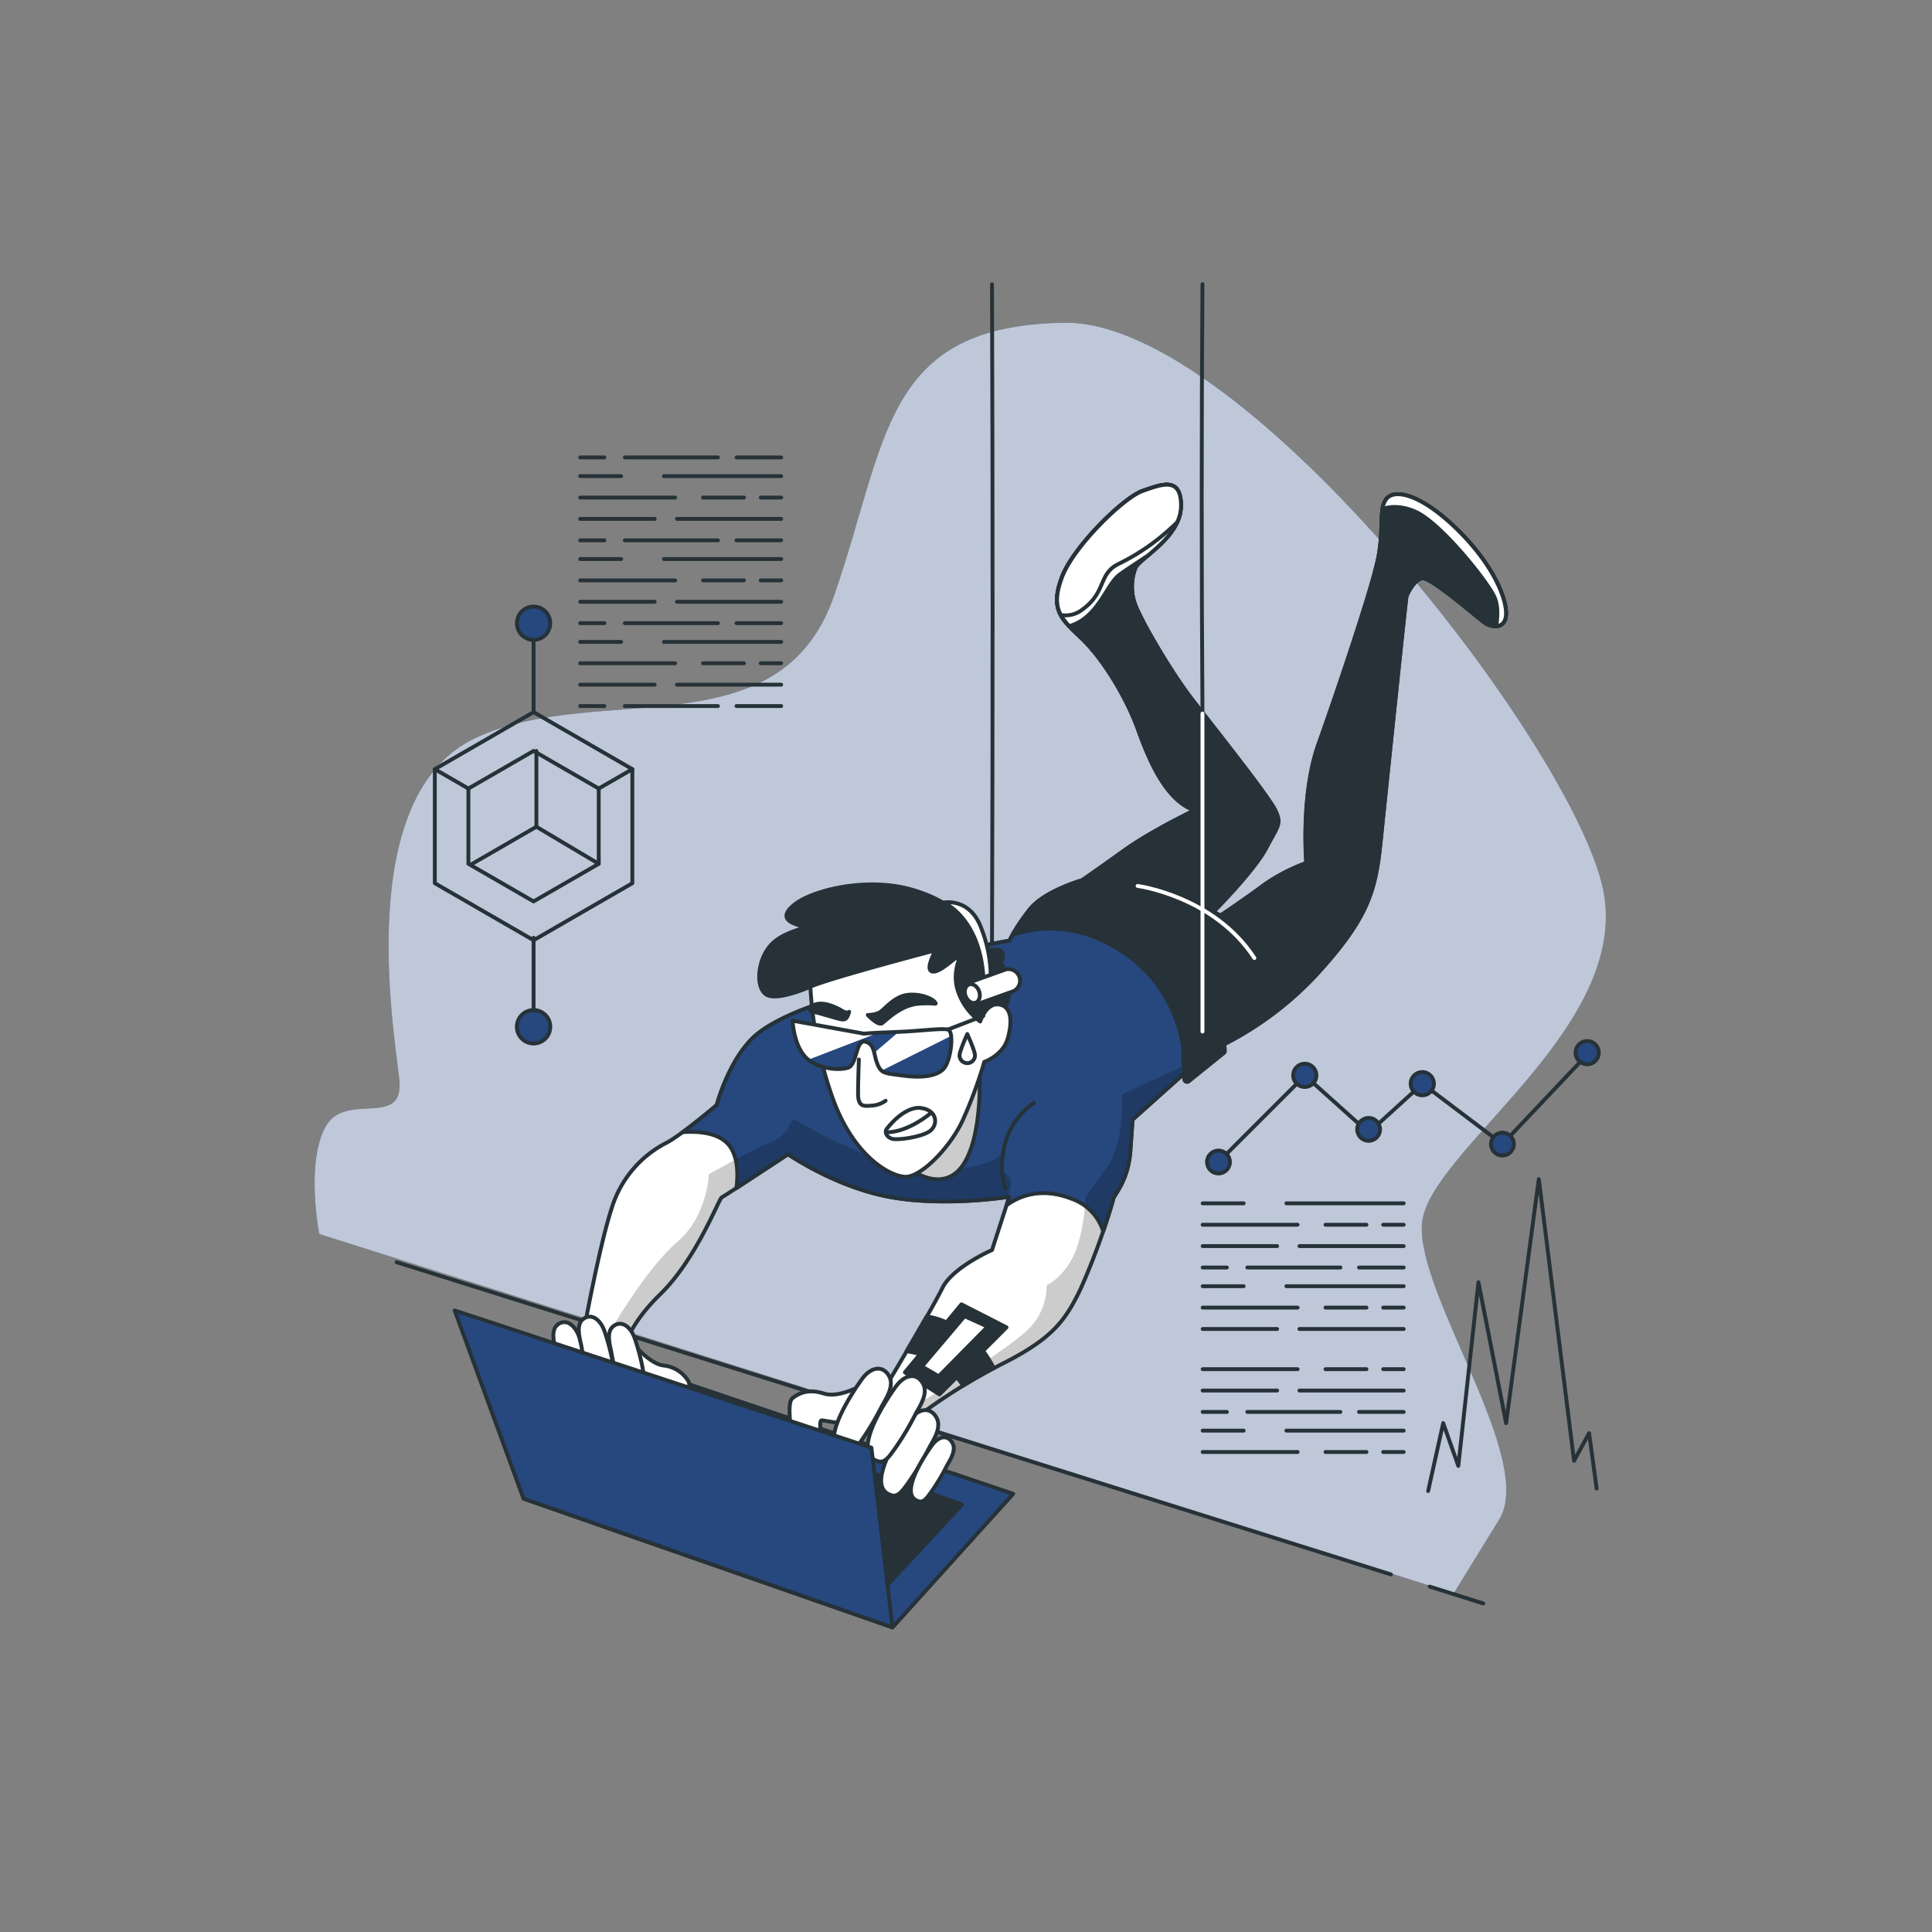 <svg xmlns="http://www.w3.org/2000/svg" xmlns:xlink="http://www.w3.org/1999/xlink" viewBox="0 0 500 500"><rect x="0" y="0" width="500" height="500" fill="#808080" stroke="none"/><defs><clipPath id="freepik--clip-path--inject-19"><path d="M217,258.2s-15.48,4.1-22,10.26S185.48,286,185.48,286s-8.77,7.46-12.88,9.7a28.23,28.23,0,0,0-14.17,16.6c-3.36,10.08-7.46,32.84-7.46,32.84L161.41,350s.19-6,9.52-15.11,15.1-24.63,15.85-25,17.16-11.19,17.16-11.19,12.69,8.76,27.05,11.19,30.22-.19,30.22-.19l-4.48,13.81s-10.26,4.47-12.87,9.88-14.92,25.93-14.92,25.93l8.77,7.09a151.65,151.65,0,0,1,22-13.62c12.87-6.53,16-11.19,19.77-18.84a173.62,173.62,0,0,0,8.58-23.5c.19-1.31,3.92-4.66,4.48-12.69l.56-8,19.58-17.53a85.7,85.7,0,0,0,28.36-20.33c12.87-14.18,14.92-21.08,16.23-33.77s6.53-62.86,6.71-63.61,1.87-4.47,4.11-4.85,14.55,10.45,16.23,11.57,5,1.68,5.4-1.87-2.61-12.31-12.12-21.82-16.42-11-18.65-8.58-.75,7.64-2.24,15.29-10.82,35.26-15.49,48.32-3.17,30.78-3.17,30.78a47.29,47.29,0,0,0-10.82,5.59c-4.47,3.36-11.37,8-11.37,8L314,236s10.45-10.45,13.62-16.42,4.1-6.34,2.42-9.88S314.75,189,308.78,181.34,295.53,160.82,294,157.09a13.46,13.46,0,0,1-.19-10.07c1.12-2.61,11.57-7.83,11.76-15.85s-5-5.79-9.89-4.11-17.91,14.37-20.89,22.39-.38,10.63,4.85,15.48S291.24,179.67,294.6,189s7.65,18.28,14.55,20.71c0,0-11,5.22-18.28,10.44s-10.82,7.65-10.82,7.65-9.89,2.8-13.62,7.65a49.15,49.15,0,0,0-5.22,8S227.45,249.24,217,258.2Z" style="fill:#fff;stroke:#263238;stroke-linecap:round;stroke-linejoin:round"></path></clipPath><clipPath id="freepik--clip-path-2--inject-19"><path d="M273,236.93c-2.35,0-5.26.22-8,.5a43.75,43.75,0,0,0-3.75,6S227.45,249.24,217,258.2c0,0-15.48,4.1-22,10.26S185.48,286,185.48,286s-4.65,3.95-8.76,7c3.23-.23,8.66-.1,11.55,2.92s2.73,8.44,2.31,11.56c5.06-3.29,13.36-8.76,13.36-8.76s12.69,8.76,27.05,11.19,30.22-.19,30.22-.19l-.72,2.22c2.69-2,8.5-5,16.95-1.66a13,13,0,0,1,8.07,8.41c1.44-4.23,2.48-7.62,2.56-8.22.19-1.31,3.92-4.66,4.48-12.69l.56-8L309.61,275c.35-3.59-.1-9.11-3.44-16.75C299.64,243.27,278.74,236.93,273,236.93Z" style="fill:#26487E;stroke:#263238;stroke-linecap:round;stroke-linejoin:round"></path></clipPath><clipPath id="freepik--clip-path-3--inject-19"><path d="M253.38,273.68s1.49,17.91-3.55,26.86-14.18,2.61-16.23.56,9.52-10.63,12.13-17.35S252.44,270,253.38,273.68Z" style="fill:#fff;stroke:#263238;stroke-linecap:round;stroke-linejoin:round"></path></clipPath><clipPath id="freepik--clip-path-4--inject-19"><path d="M223.54,267.5l-18.42-3.35s.21,5.86,3.14,9.21,9,3.77,11.3,2.93,1.88-7.33,4.4-6.7,2.09,3.35,3.14,5.86,2.09,2.3,6.69,2.93,9,.21,10.68-2.09,2.51-9.42.84-9.84-7.33.42-13.4.63S223.54,267.5,223.54,267.5Z" style="fill:#fff;stroke:#263238;stroke-linecap:round;stroke-linejoin:round"></path></clipPath></defs><g id="freepik--background-simple--inject-19"><path d="M82.64,319.36s-3.59-18.09,1.56-27.66,20.6.74,19.13-12.5-11.77-73.56,19.86-88.27,78.71,3.67,92.69-36.79,12.5-69.88,59.58-70.61S410.08,196.81,415.23,232.12,369.41,298.3,368,316.7s29.53,61.07,20,76.52-11.77,19.12-11.77,19.12Z" style="fill:#26487E"></path><path d="M82.64,319.36s-3.59-18.09,1.56-27.66,20.6.74,19.13-12.5-11.77-73.56,19.86-88.27,78.71,3.67,92.69-36.79,12.5-69.88,59.58-70.61S410.08,196.81,415.23,232.12,369.41,298.3,368,316.7s29.53,61.07,20,76.52-11.77,19.12-11.77,19.12Z" style="fill:#fff;opacity:0.7"></path><line x1="370" y1="410.61" x2="383.87" y2="414.97" style="fill:none;stroke:#263238;stroke-linecap:round;stroke-linejoin:round"></line><line x1="102.65" y1="326.66" x2="359.97" y2="407.46" style="fill:none;stroke:#263238;stroke-linecap:round;stroke-linejoin:round"></line></g><g id="freepik--Character--inject-19"><polygon points="230.99 421.17 262.22 386.6 163.59 353.27 135.48 387.84 230.99 421.17" style="fill:#26487E;stroke:#263238;stroke-linecap:round;stroke-linejoin:round"></polygon><polygon points="228.01 411.98 248.98 389.36 173.95 362.87 152.98 387.15 228.01 411.98" style="fill:#263238;stroke:#263238;stroke-linecap:round;stroke-linejoin:round"></polygon><path d="M217,258.2s-15.48,4.1-22,10.26S185.48,286,185.48,286s-8.77,7.46-12.88,9.7a28.23,28.23,0,0,0-14.17,16.6c-3.36,10.08-7.46,32.84-7.46,32.84L161.41,350s.19-6,9.52-15.11,15.1-24.63,15.85-25,17.16-11.19,17.16-11.19,12.69,8.76,27.05,11.19,30.22-.19,30.22-.19l-4.48,13.81s-10.26,4.47-12.87,9.88-14.92,25.93-14.92,25.93l8.77,7.09a151.65,151.65,0,0,1,22-13.62c12.87-6.53,16-11.19,19.77-18.84a173.62,173.62,0,0,0,8.58-23.5c.19-1.31,3.92-4.66,4.48-12.69l.56-8,19.58-17.53a85.7,85.7,0,0,0,28.36-20.33c12.87-14.18,14.92-21.08,16.23-33.77s6.53-62.86,6.71-63.61,1.87-4.47,4.11-4.85,14.55,10.45,16.23,11.57,5,1.68,5.4-1.87-2.61-12.31-12.12-21.82-16.42-11-18.65-8.58-.75,7.64-2.24,15.29-10.82,35.26-15.49,48.32-3.17,30.78-3.17,30.78a47.29,47.29,0,0,0-10.82,5.59c-4.47,3.36-11.37,8-11.37,8L314,236s10.45-10.45,13.62-16.42,4.1-6.34,2.42-9.88S314.75,189,308.78,181.34,295.53,160.82,294,157.09a13.46,13.46,0,0,1-.19-10.07c1.12-2.61,11.57-7.83,11.76-15.85s-5-5.79-9.89-4.11-17.91,14.37-20.89,22.39-.38,10.63,4.85,15.48S291.24,179.67,294.6,189s7.65,18.28,14.55,20.71c0,0-11,5.22-18.28,10.44s-10.82,7.65-10.82,7.65-9.89,2.8-13.62,7.65a49.15,49.15,0,0,0-5.22,8S227.45,249.24,217,258.2Z" style="fill:#fff"></path><g style="clip-path:url(#freepik--clip-path--inject-19)"><path d="M306.25,275.89l-15.93,7.39s.77,12.05-3.5,18.27-5.83,8.16-5.83,8.16-.39,9.33-3.11,15.16-7,7.77-7,7.77a15.89,15.89,0,0,1-5.05,11.66c-5.44,5.06-19,13.22-27.6,18.66-.89.57-1.74,1.17-2.56,1.79l2,1.64a151.65,151.65,0,0,1,22-13.62c12.87-6.53,16-11.19,19.77-18.84a173.62,173.62,0,0,0,8.58-23.5c.19-1.31,3.92-4.66,4.48-12.69l.56-8,14.32-12.82Z" style="opacity:0.2"></path><path d="M231,309.87c13,2.2,27.26.26,29.82-.12.82-2.15,1.34-4.56,0-5.48-2.33-1.56-1.55-5.83-1.55-5.83s-1.94,4.27-17.49,4.27-36.54-13.21-36.54-13.21-1.55,4.66-5.83,6.22-15.94,8.16-15.94,8.16-.39,10.88-8.16,17.49-16.73,22-16.73,22L157.17,348l4.24,2s.19-6,9.52-15.11,15.1-24.63,15.85-25,17.16-11.19,17.16-11.19S216.63,307.44,231,309.87Z" style="opacity:0.2"></path></g><path d="M217,258.2s-15.48,4.1-22,10.26S185.48,286,185.48,286s-8.77,7.46-12.88,9.7a28.23,28.23,0,0,0-14.17,16.6c-3.36,10.08-7.46,32.84-7.46,32.84L161.41,350s.19-6,9.52-15.11,15.1-24.63,15.85-25,17.16-11.19,17.16-11.19,12.69,8.76,27.05,11.19,30.22-.19,30.22-.19l-4.48,13.81s-10.26,4.47-12.87,9.88-14.92,25.93-14.92,25.93l8.77,7.09a151.65,151.65,0,0,1,22-13.62c12.87-6.53,16-11.19,19.77-18.84a173.62,173.62,0,0,0,8.58-23.5c.19-1.31,3.92-4.66,4.48-12.69l.56-8,19.58-17.53a85.7,85.7,0,0,0,28.36-20.33c12.87-14.18,14.92-21.08,16.23-33.77s6.53-62.86,6.71-63.61,1.87-4.47,4.11-4.85,14.55,10.45,16.23,11.57,5,1.68,5.4-1.87-2.61-12.31-12.12-21.82-16.42-11-18.65-8.58-.75,7.64-2.24,15.29-10.82,35.26-15.49,48.32-3.17,30.78-3.17,30.78a47.29,47.29,0,0,0-10.82,5.59c-4.47,3.36-11.37,8-11.37,8L314,236s10.45-10.45,13.62-16.42,4.1-6.34,2.42-9.88S314.75,189,308.78,181.34,295.53,160.82,294,157.09a13.46,13.46,0,0,1-.19-10.07c1.12-2.61,11.57-7.83,11.76-15.85s-5-5.79-9.89-4.11-17.91,14.37-20.89,22.39-.38,10.63,4.85,15.48S291.24,179.67,294.6,189s7.65,18.28,14.55,20.71c0,0-11,5.22-18.28,10.44s-10.82,7.65-10.82,7.65-9.89,2.8-13.62,7.65a49.15,49.15,0,0,0-5.22,8S227.45,249.24,217,258.2Z" style="fill:none;stroke:#263238;stroke-linecap:round;stroke-linejoin:round"></path><path d="M273,236.93c-2.35,0-5.26.22-8,.5a43.75,43.75,0,0,0-3.75,6S227.45,249.24,217,258.2c0,0-15.48,4.1-22,10.26S185.48,286,185.48,286s-4.65,3.95-8.76,7c3.23-.23,8.66-.1,11.55,2.92s2.73,8.44,2.31,11.56c5.06-3.29,13.36-8.76,13.36-8.76s12.69,8.76,27.05,11.19,30.22-.19,30.22-.19l-.72,2.22c2.69-2,8.5-5,16.95-1.66a13,13,0,0,1,8.07,8.41c1.44-4.23,2.48-7.62,2.56-8.22.19-1.31,3.92-4.66,4.48-12.69l.56-8L309.61,275c.35-3.59-.1-9.11-3.44-16.75C299.64,243.27,278.74,236.93,273,236.93Z" style="fill:#26487E"></path><g style="clip-path:url(#freepik--clip-path-2--inject-19)"><path d="M231,309.87c13,2.2,27.26.26,29.82-.12.82-2.15,1.34-4.56,0-5.48-2.33-1.56-1.55-5.83-1.55-5.83s-1.94,4.27-17.49,4.27-36.54-13.21-36.54-13.21-1.55,4.66-5.83,6.22-15.94,8.16-15.94,8.16-.39,10.88-8.16,17.49-16.73,22-16.73,22L157.17,348l4.24,2s.19-6,9.52-15.11,15.1-24.63,15.85-25,17.16-11.19,17.16-11.19S216.63,307.44,231,309.87Z" style="opacity:0.2"></path><path d="M306.25,275.89l-15.93,7.39s.77,12.05-3.5,18.27-5.83,8.16-5.83,8.16-.39,9.33-3.11,15.16-7,7.77-7,7.77a15.89,15.89,0,0,1-5.05,11.66c-5.44,5.06-19,13.22-27.6,18.66-.89.57-1.74,1.17-2.56,1.79l2,1.64a151.65,151.65,0,0,1,22-13.62c12.87-6.53,16-11.19,19.77-18.84a173.62,173.62,0,0,0,8.58-23.5c.19-1.31,3.92-4.66,4.48-12.69l.56-8,14.32-12.82Z" style="opacity:0.2"></path></g><path d="M273,236.93c-2.35,0-5.26.22-8,.5a43.75,43.75,0,0,0-3.75,6S227.45,249.24,217,258.2c0,0-15.48,4.1-22,10.26S185.48,286,185.48,286s-4.65,3.95-8.76,7c3.23-.23,8.66-.1,11.55,2.92s2.73,8.44,2.31,11.56c5.06-3.29,13.36-8.76,13.36-8.76s12.69,8.76,27.05,11.19,30.22-.19,30.22-.19l-.72,2.22c2.69-2,8.5-5,16.95-1.66a13,13,0,0,1,8.07,8.41c1.44-4.23,2.48-7.62,2.56-8.22.19-1.31,3.92-4.66,4.48-12.69l.56-8L309.61,275c.35-3.59-.1-9.11-3.44-16.75C299.64,243.27,278.74,236.93,273,236.93Z" style="fill:none;stroke:#263238;stroke-linecap:round;stroke-linejoin:round"></path><path d="M267.55,285.43a18.44,18.44,0,0,0-7.46,10.64c-1.86,7.27.19,11.56.19,11.56" style="fill:none;stroke:#263238;stroke-linecap:round;stroke-linejoin:round"></path><path d="M209.72,255.36s-8.37,3.76-11.3,2.09-2.51-8.79,1-12.77,10.47-4.4,8.17-5-6.7-1.89-1.89-5.65,18.84-7.12,30.36-3.77,15.7,9.63,16.53,12.56a17.52,17.52,0,0,1,.84,4s5-2.09,5.86-.41a2.21,2.21,0,0,1-.42,2.72s1.89,1.88,2.3,6.28-2.51,8.37-4.18,10-4.19,2.1-7.12-.41-4.6-11.1-6.49-11.1-9.84.42-10-1l-.2-1.46-21.36,5.44Z" style="fill:#263238;stroke:#263238;stroke-linecap:round;stroke-linejoin:round"></path><path d="M253.38,273.68s1.49,17.91-3.55,26.86-14.18,2.61-16.23.56,9.52-10.63,12.13-17.35S252.44,270,253.38,273.68Z" style="fill:#fff"></path><g style="clip-path:url(#freepik--clip-path-3--inject-19)"><path d="M253.38,273.68s1.49,17.91-3.55,26.86-14.18,2.61-16.23.56,9.52-10.63,12.13-17.35S252.44,270,253.38,273.68Z" style="opacity:0.2"></path></g><path d="M253.38,273.68s1.49,17.91-3.55,26.86-14.18,2.61-16.23.56,9.52-10.63,12.13-17.35S252.44,270,253.38,273.68Z" style="fill:none;stroke:#263238;stroke-linecap:round;stroke-linejoin:round"></path><path d="M209.72,255.36a103.87,103.87,0,0,0,5.86,29.09c5.44,14.86,14.65,19.89,18.63,20.1s11.51-7.33,14.86-14.45a114.8,114.8,0,0,0,5.66-15.28s4.81-1.67,6.07-6.07,1-8.37-2.31-8.79-4.81,4.4-4.81,4.4a16,16,0,0,1-5.86-8.17c-1.68-5.44,1.67-9.63,0-8.58s-5,4.4-6.7,3.77,1-5.44,1-5.44S215,253.05,209.72,255.36Z" style="fill:#fff;stroke:#263238;stroke-linecap:round;stroke-linejoin:round"></path><line x1="245.31" y1="266.45" x2="254.52" y2="262.89" style="fill:none;stroke:#263238;stroke-linecap:round;stroke-linejoin:round"></line><path d="M223.54,267.5l-18.42-3.35s.21,5.86,3.14,9.21,9,3.77,11.3,2.93,1.88-7.33,4.4-6.7,2.09,3.35,3.14,5.86,2.09,2.3,6.69,2.93,9,.21,10.68-2.09,2.51-9.42.84-9.84-7.33.42-13.4.63S223.54,267.5,223.54,267.5Z" style="fill:#fff"></path><g style="clip-path:url(#freepik--clip-path-4--inject-19)"><path d="M233.79,278.38c4.61.63,9,.21,10.68-2.09,1.21-1.67,2-5.85,1.68-8.2l-18,9C229.06,277.91,230.54,277.94,233.79,278.38Z" style="fill:#26487E"></path><path d="M219.56,276.29c2.3-.84,1.88-7.33,4.4-6.7,1.49.38,1.95,1.5,2.3,2.88l6.34-5.42-.69,0c-1.8.06-3.27.12-4.44.18l-18.22,7A12.76,12.76,0,0,0,219.56,276.29Z" style="fill:#26487E"></path></g><path d="M223.54,267.5l-18.42-3.35s.21,5.86,3.14,9.21,9,3.77,11.3,2.93,1.88-7.33,4.4-6.7,2.09,3.35,3.14,5.86,2.09,2.3,6.69,2.93,9,.21,10.68-2.09,2.51-9.42.84-9.84-7.33.42-13.4.63S223.54,267.5,223.54,267.5Z" style="fill:none;stroke:#263238;stroke-linecap:round;stroke-linejoin:round"></path><path d="M222.28,274.2s-.21,5.44-.21,8.79,1.26,3.35,3.56,3.14a6.86,6.86,0,0,0,3.56-1.26" style="fill:none;stroke:#263238;stroke-linecap:round;stroke-linejoin:round"></path><path d="M229.61,292s4.39-5.86,8.79-5.24,4.39,4.61,2.09,6.08-8.16,2.3-9.63,1.88S228.77,292.83,229.61,292Z" style="fill:none;stroke:#263238;stroke-linecap:round;stroke-linejoin:round"></path><path d="M240.7,288.22s-5.44,4.61-10.88,4.81" style="fill:none;stroke:#263238;stroke-linecap:round;stroke-linejoin:round"></path><path d="M224.58,262.68s2.72,2.93,3.77,2.1,4.82-4.61,9.21-5,5,.42,4.4-.42-3.56-2.3-7.12-1.88-6.07,4-7.33,4.6A7.59,7.59,0,0,1,224.58,262.68Z" style="fill:#263238;stroke:#263238;stroke-linecap:round;stroke-linejoin:round"></path><path d="M219.77,261.85s-.42,1.67-1.05,1.88-.84.21-4.39-.84-4.61-1.25-4.61-1.25-.21-1.68,2.3-1.89,5.66,1.68,5.66,1.68S219.14,262.47,219.77,261.85Z" style="fill:#263238;stroke:#263238;stroke-linecap:round;stroke-linejoin:round"></path><path d="M244.26,233.59s9.42,4,10.26,19.67l1.88-.21a34.87,34.87,0,0,0-2.93-14C250.33,232.33,244.26,233.59,244.26,233.59Z" style="fill:#fff;stroke:#263238;stroke-linecap:round;stroke-linejoin:round"></path><path d="M252.48,259.84a3,3,0,0,1-1-5.8l8.81-3.15a3,3,0,0,1,2,5.62l-8.81,3.15A2.94,2.94,0,0,1,252.48,259.84Z" style="fill:#fff;stroke:#263238;stroke-miterlimit:10"></path><path d="M253.38,256.48c.48,1.29.1,2.63-.86,3s-2.13-.39-2.62-1.69-.1-2.63.86-3S252.89,255.19,253.38,256.48Z" style="fill:#fff;stroke:#263238;stroke-linecap:round;stroke-linejoin:round"></path><path d="M252.33,273.14a2,2,0,0,1-4,0c0-1.11,2-5.53,2-5.53S252.33,272,252.33,273.14Z" style="fill:none;stroke:#263238;stroke-linecap:round;stroke-linejoin:round"></path><path d="M359,128.93c-2.24,2.42-.75,7.64-2.24,15.29s-10.82,35.26-15.49,48.32-3.17,30.78-3.17,30.78a47.29,47.29,0,0,0-10.82,5.59c-4.47,3.36-11.37,8-11.37,8L314,236s10.45-10.45,13.62-16.42,4.1-6.34,2.42-9.88S314.75,189,308.78,181.34,295.53,160.82,294,157.09a13.46,13.46,0,0,1-.19-10.07c1.12-2.61,11.57-7.83,11.76-15.85s-5-5.79-9.89-4.11-17.91,14.37-20.89,22.39-.38,10.63,4.85,15.48S291.24,179.67,294.6,189s7.65,18.28,14.55,20.71c0,0-11,5.22-18.28,10.44s-10.82,7.65-10.82,7.65-9.89,2.8-13.62,7.65A57.28,57.28,0,0,0,262,242c4.26-1.56,14.58-3.95,26.63,3.14,14.95,8.79,18.12,23.38,18.12,32.37l5.94-5.32a85.7,85.7,0,0,0,28.36-20.33c12.87-14.18,14.92-21.08,16.23-33.77s6.53-62.86,6.71-63.61,1.87-4.47,4.11-4.85,14.55,10.45,16.23,11.57,5,1.68,5.4-1.87-2.61-12.31-12.12-21.82S361.19,126.5,359,128.93Z" style="fill:#263238;stroke:#263238;stroke-linecap:round;stroke-linejoin:round"></path><path d="M294.41,229.28s19.78,2.62,30.22,18.66" style="fill:none;stroke:#fff;stroke-linecap:round;stroke-linejoin:round"></path><path d="M389.73,159.33c.38-3.54-2.61-12.31-12.12-21.82s-16.42-11-18.65-8.58-.75,7.64-2.24,15.29c-.2,1-.55,2.42-1,4.08a8.72,8.72,0,0,1,6.22,1.52,12.87,12.87,0,0,1,3,2.66c.74-1.25,1.85-2.63,3.17-2.85,2.23-.37,14.55,10.45,16.23,11.57S389.36,162.88,389.73,159.33Z" style="fill:#263238;stroke:#263238;stroke-linecap:round;stroke-linejoin:round"></path><path d="M279.68,164.93a37.59,37.59,0,0,1,3.2,3.43,14.6,14.6,0,0,0,12.92-7.61c-.81-1.55-1.43-2.84-1.76-3.66a13.46,13.46,0,0,1-.19-10.07c1.12-2.61,11.57-7.83,11.76-15.85s-5-5.79-9.89-4.11-17.91,14.37-20.89,22.39S274.45,160.08,279.68,164.93Z" style="fill:#263238;stroke:#263238;stroke-linecap:round;stroke-linejoin:round"></path><path d="M295.72,127.06c-4.85,1.68-17.91,14.37-20.89,22.39-2.35,6.29-1.23,9.26,1.88,12.58a10.87,10.87,0,0,0,3.9-1.95c4.48-3.36,6.34-9.33,9.14-11.38,1.59-1.17,4.45-3,7.35-4.95,3.46-2.93,8.38-7.1,8.51-12.58C305.79,123.14,300.57,125.38,295.72,127.06Z" style="fill:#fff;stroke:#263238;stroke-linecap:round;stroke-linejoin:round"></path><path d="M295.72,127.06c-4.85,1.68-17.91,14.37-20.89,22.39-1.67,4.47-1.59,7.26-.29,9.7a7,7,0,0,0,5.7-1.5c6.15-4.47,3.91-9.14,9.32-11.75a56.91,56.91,0,0,0,15.09-10.76,10.3,10.3,0,0,0,1-4C305.79,123.14,300.57,125.38,295.72,127.06Z" style="fill:#fff;stroke:#263238;stroke-linecap:round;stroke-linejoin:round"></path><path d="M389.73,159.33c.38-3.54-2.61-12.31-12.12-21.82s-16.42-11-18.65-8.58a5.2,5.2,0,0,0-1.17,2.8c1.76-.63,4.72-1,8.63.74,6.53,3,18.46,17.91,20.33,22,1.09,2.4.78,5.35.52,7.55C388.47,162,389.53,161.24,389.73,159.33Z" style="fill:#fff;stroke:#263238;stroke-linecap:round;stroke-linejoin:round"></path><path d="M315.17,263.92,306.44,271a.73.73,0,0,0-.26.59l.3,7.72a.73.73,0,0,0,1.18.53l9-7.26A.73.73,0,0,0,317,272l-.6-7.57A.72.72,0,0,0,315.17,263.92Z" style="fill:#263238;stroke:#263238;stroke-linecap:round;stroke-linejoin:round"></path><path d="M311.2,184.66q-.4-56.24,0-111.12" style="fill:none;stroke:#263238;stroke-linecap:round;stroke-linejoin:round"></path><line x1="311.2" y1="266.97" x2="311.2" y2="184.66" style="fill:none;stroke:#fff;stroke-linecap:round;stroke-linejoin:round"></line><path d="M256.73,244.21c.2-57,.2-114,0-170.64" style="fill:none;stroke:#263238;stroke-linecap:round;stroke-linejoin:round"></path><path d="M247.78,343.59c-4.33-2.31-6.72-2.79-8-2.81-1.62,2.84-3.46,6-5.17,8.9,3.08.5,7.68,1.65,10.52,4.19a24.71,24.71,0,0,1,4.13,4.72c2.38-1.45,5-3,7.92-4.52C255.62,351,252.52,346.12,247.78,343.59Z" style="fill:#263238;stroke:#263238;stroke-linecap:round;stroke-linejoin:round"></path><polygon points="248.82 337.56 234.18 355.18 243.13 360.88 260.48 343.52 248.82 337.56" style="fill:#263238;stroke:#263238;stroke-linecap:round;stroke-linejoin:round"></polygon><polygon points="249.63 340.63 238.61 353.65 242.94 356.18 255.6 343.34 249.63 340.63" style="fill:#fff;stroke:#263238;stroke-linecap:round;stroke-linejoin:round"></polygon><path d="M152.47,359c.1-4.6-2-11.33-2.51-12.79-1.17-3.61-3.77-5.1-5.83-3.23-1.64,1.51-.65,4.9-.26,6.72a70.47,70.47,0,0,0,2.32,9.64c.45,1.26,1,3.65,2.55,4C151.47,363.92,152.4,361.88,152.47,359Z" style="fill:#fff;stroke:#263238;stroke-linecap:round;stroke-linejoin:round"></path><path d="M146.74,362.86c.08-3.46-1.53-8.51-1.88-9.61-.89-2.71-2.84-3.83-4.38-2.42-1.24,1.13-.49,3.68-.2,5.05a53,53,0,0,0,1.74,7.24c.34.94.75,2.73,1.92,3C146,366.54,146.69,365,146.74,362.86Z" style="fill:#fff;stroke:#263238;stroke-linecap:round;stroke-linejoin:round"></path><path d="M163.8,347.67s4.24,5.22,7.82,5.71a8.54,8.54,0,0,1,6.53,4.07c1.14,1.8-2.61,7.83-2.78,9.95s-1.63,2.45-3.58,1.31-2.61-4.24-2-6.53,1-2.93.49-3.1a48.65,48.65,0,0,1-5.87-1.95C163.31,356.48,163.8,347.67,163.8,347.67Z" style="fill:#fff;stroke:#263238;stroke-linecap:round;stroke-linejoin:round"></path><path d="M159.05,357.58c.1-4.6-2-11.33-2.51-12.79-1.17-3.61-3.78-5.1-5.83-3.23-1.64,1.51-.65,4.9-.26,6.72a70.47,70.47,0,0,0,2.32,9.64c.45,1.26,1,3.65,2.55,4C158.05,362.48,159,360.44,159.05,357.58Z" style="fill:#fff;stroke:#263238;stroke-linecap:round;stroke-linejoin:round"></path><path d="M166.87,359.42c.1-4.6-2-11.34-2.51-12.79-1.17-3.61-3.78-5.1-5.83-3.23-1.64,1.5-.65,4.9-.27,6.72a70.5,70.5,0,0,0,2.33,9.64c.45,1.25,1,3.65,2.55,4C165.87,364.32,166.8,362.28,166.87,359.42Z" style="fill:#fff;stroke:#263238;stroke-linecap:round;stroke-linejoin:round"></path><path d="M228.48,380.41c1.41-5.09,5.86-11.39,6.84-12.75,2.41-3.35,5.62-3.67,7.14-.59,1.22,2.48-.94,5.7-1.94,7.5a73.82,73.82,0,0,1-5.61,9.38c-.88,1.14-2.24,3.5-4,3.07C227.9,386.27,227.6,383.57,228.48,380.41Z" style="fill:#fff;stroke:#263238;stroke-linecap:round;stroke-linejoin:round"></path><path d="M236.07,383.6c1.06-3.82,4.4-8.55,5.13-9.57,1.82-2.52,4.22-2.76,5.36-.44.92,1.86-.7,4.27-1.45,5.62a54.47,54.47,0,0,1-4.21,7.05c-.67.86-1.68,2.63-3,2.3C235.63,388,235.41,386,236.07,383.6Z" style="fill:#fff;stroke:#263238;stroke-linecap:round;stroke-linejoin:round"></path><path d="M223.3,358.36s-6.14,3.58-10.05,2.3-6.36-.21-8.14,1.17.13,9.89-.4,12.3.9,3.5,3.31,3.23,4.12-3.32,4.2-6.15-.05-3.71.51-3.64,5.36,1,6.77.82S223.3,358.36,223.3,358.36Z" style="fill:#fff;stroke:#263238;stroke-linecap:round;stroke-linejoin:round"></path><path d="M225,371.61c1.41-5.09,5.85-11.39,6.83-12.75,2.42-3.35,5.62-3.67,7.14-.58,1.22,2.47-.93,5.69-1.94,7.49a72.61,72.61,0,0,1-5.6,9.38c-.89,1.15-2.24,3.5-4,3.07C224.4,377.47,224.1,374.78,225,371.61Z" style="fill:#fff;stroke:#263238;stroke-linecap:round;stroke-linejoin:round"></path><path d="M216.22,369.68c1.41-5.09,5.86-11.39,6.84-12.75,2.41-3.35,5.62-3.67,7.14-.59,1.22,2.48-.94,5.7-1.94,7.5a73.82,73.82,0,0,1-5.61,9.38c-.88,1.14-2.24,3.5-4,3.07C215.64,375.54,215.34,372.84,216.22,369.68Z" style="fill:#fff;stroke:#263238;stroke-linecap:round;stroke-linejoin:round"></path><polygon points="117.67 339.15 135.48 387.84 230.99 421.17 225.52 374.66 117.67 339.15" style="fill:#26487E;stroke:#263238;stroke-linecap:round;stroke-linejoin:round"></polygon></g><g id="freepik--Graphics--inject-19"><line x1="332.92" y1="311.42" x2="363.27" y2="311.42" style="fill:none;stroke:#263238;stroke-linecap:round;stroke-linejoin:round"></line><line x1="311.25" y1="311.42" x2="321.85" y2="311.42" style="fill:none;stroke:#263238;stroke-linecap:round;stroke-linejoin:round"></line><line x1="357.97" y1="316.96" x2="363.27" y2="316.96" style="fill:none;stroke:#263238;stroke-linecap:round;stroke-linejoin:round"></line><line x1="343.04" y1="316.96" x2="353.64" y2="316.96" style="fill:none;stroke:#263238;stroke-linecap:round;stroke-linejoin:round"></line><line x1="311.25" y1="316.96" x2="335.81" y2="316.96" style="fill:none;stroke:#263238;stroke-linecap:round;stroke-linejoin:round"></line><line x1="336.3" y1="322.49" x2="363.27" y2="322.49" style="fill:none;stroke:#263238;stroke-linecap:round;stroke-linejoin:round"></line><line x1="311.25" y1="322.49" x2="330.52" y2="322.49" style="fill:none;stroke:#263238;stroke-linecap:round;stroke-linejoin:round"></line><line x1="351.71" y1="328.03" x2="363.27" y2="328.03" style="fill:none;stroke:#263238;stroke-linecap:round;stroke-linejoin:round"></line><line x1="322.81" y1="328.03" x2="346.89" y2="328.03" style="fill:none;stroke:#263238;stroke-linecap:round;stroke-linejoin:round"></line><line x1="311.25" y1="328.03" x2="317.51" y2="328.03" style="fill:none;stroke:#263238;stroke-linecap:round;stroke-linejoin:round"></line><line x1="332.92" y1="332.87" x2="363.27" y2="332.87" style="fill:none;stroke:#263238;stroke-linecap:round;stroke-linejoin:round"></line><line x1="311.25" y1="332.87" x2="321.85" y2="332.87" style="fill:none;stroke:#263238;stroke-linecap:round;stroke-linejoin:round"></line><line x1="357.97" y1="338.41" x2="363.27" y2="338.41" style="fill:none;stroke:#263238;stroke-linecap:round;stroke-linejoin:round"></line><line x1="343.04" y1="338.41" x2="353.64" y2="338.41" style="fill:none;stroke:#263238;stroke-linecap:round;stroke-linejoin:round"></line><line x1="311.25" y1="338.41" x2="335.81" y2="338.41" style="fill:none;stroke:#263238;stroke-linecap:round;stroke-linejoin:round"></line><line x1="336.3" y1="343.94" x2="363.27" y2="343.94" style="fill:none;stroke:#263238;stroke-linecap:round;stroke-linejoin:round"></line><line x1="311.25" y1="343.94" x2="330.52" y2="343.94" style="fill:none;stroke:#263238;stroke-linecap:round;stroke-linejoin:round"></line><line x1="357.97" y1="354.34" x2="363.27" y2="354.34" style="fill:none;stroke:#263238;stroke-linecap:round;stroke-linejoin:round"></line><line x1="343.04" y1="354.34" x2="353.64" y2="354.34" style="fill:none;stroke:#263238;stroke-linecap:round;stroke-linejoin:round"></line><line x1="311.25" y1="354.34" x2="335.81" y2="354.34" style="fill:none;stroke:#263238;stroke-linecap:round;stroke-linejoin:round"></line><line x1="336.3" y1="359.87" x2="363.27" y2="359.87" style="fill:none;stroke:#263238;stroke-linecap:round;stroke-linejoin:round"></line><line x1="311.25" y1="359.87" x2="330.52" y2="359.87" style="fill:none;stroke:#263238;stroke-linecap:round;stroke-linejoin:round"></line><line x1="351.71" y1="365.41" x2="363.27" y2="365.41" style="fill:none;stroke:#263238;stroke-linecap:round;stroke-linejoin:round"></line><line x1="322.81" y1="365.41" x2="346.89" y2="365.41" style="fill:none;stroke:#263238;stroke-linecap:round;stroke-linejoin:round"></line><line x1="311.25" y1="365.41" x2="317.51" y2="365.41" style="fill:none;stroke:#263238;stroke-linecap:round;stroke-linejoin:round"></line><line x1="332.92" y1="370.25" x2="363.27" y2="370.25" style="fill:none;stroke:#263238;stroke-linecap:round;stroke-linejoin:round"></line><line x1="311.25" y1="370.25" x2="321.85" y2="370.25" style="fill:none;stroke:#263238;stroke-linecap:round;stroke-linejoin:round"></line><line x1="357.97" y1="375.78" x2="363.27" y2="375.78" style="fill:none;stroke:#263238;stroke-linecap:round;stroke-linejoin:round"></line><line x1="343.04" y1="375.78" x2="353.64" y2="375.78" style="fill:none;stroke:#263238;stroke-linecap:round;stroke-linejoin:round"></line><line x1="311.25" y1="375.78" x2="335.81" y2="375.78" style="fill:none;stroke:#263238;stroke-linecap:round;stroke-linejoin:round"></line><polyline points="369.6 385.88 373.5 368.3 377.41 379.37 382.62 331.85 389.78 368.3 398.24 305.15 407.36 378.06 411.26 370.9 413.21 385.23" style="fill:none;stroke:#263238;stroke-linecap:round;stroke-linejoin:round"></polyline><polyline points="315.34 300.73 337.73 278.35 354.2 293.13 368.14 280.46 388.83 296.09 411.22 272.43" style="fill:none;stroke:#263238;stroke-linecap:round;stroke-linejoin:round"></polyline><path d="M340.68,278.35a3,3,0,1,0-2.95,2.95A3,3,0,0,0,340.68,278.35Z" style="fill:#26487E;stroke:#263238;stroke-linecap:round;stroke-linejoin:round"></path><path d="M371.09,280.46a3,3,0,1,0-2.95,3A3,3,0,0,0,371.09,280.46Z" style="fill:#26487E;stroke:#263238;stroke-linecap:round;stroke-linejoin:round"></path><circle cx="388.83" cy="296.09" r="2.96" style="fill:#26487E;stroke:#263238;stroke-linecap:round;stroke-linejoin:round"></circle><path d="M413.76,272.43a3,3,0,1,0-3,3A3,3,0,0,0,413.76,272.43Z" style="fill:#26487E;stroke:#263238;stroke-linecap:round;stroke-linejoin:round"></path><circle cx="315.34" cy="300.73" r="2.96" style="fill:#26487E;stroke:#263238;stroke-linecap:round;stroke-linejoin:round"></circle><circle cx="354.2" cy="292.28" r="2.96" style="fill:#26487E;stroke:#263238;stroke-linecap:round;stroke-linejoin:round"></circle><line x1="154.95" y1="204.08" x2="163.65" y2="199.06" style="fill:none;stroke:#263238;stroke-linecap:round;stroke-linejoin:round"></line><polygon points="112.53 199.06 112.53 228.57 138.09 243.33 163.65 228.57 163.65 199.06 138.09 184.3 112.53 199.06" style="fill:none;stroke:#263238;stroke-linecap:round;stroke-linejoin:round"></polygon><polygon points="121.22 204.08 121.22 223.55 138.09 233.29 154.95 223.55 154.95 204.08 138.09 194.34 121.22 204.08" style="fill:none;stroke:#263238;stroke-linecap:round;stroke-linejoin:round"></polygon><line x1="138.09" y1="184.3" x2="138.09" y2="162.38" style="fill:none;stroke:#263238;stroke-linecap:round;stroke-linejoin:round"></line><circle cx="138.09" cy="161.29" r="4.31" style="fill:#26487E;stroke:#263238;stroke-linecap:round;stroke-linejoin:round"></circle><line x1="138.09" y1="242.71" x2="138.09" y2="264.63" style="fill:none;stroke:#263238;stroke-linecap:round;stroke-linejoin:round"></line><path d="M133.77,265.72a4.32,4.32,0,1,0,4.32-4.31A4.32,4.32,0,0,0,133.77,265.72Z" style="fill:#26487E;stroke:#263238;stroke-linecap:round;stroke-linejoin:round"></path><line x1="121.22" y1="204.08" x2="112.53" y2="199.06" style="fill:none;stroke:#263238;stroke-linecap:round;stroke-linejoin:round"></line><polyline points="121.96 223.7 138.82 213.96 154.95 223.55" style="fill:none;stroke:#263238;stroke-linecap:round;stroke-linejoin:round"></polyline><line x1="138.82" y1="213.96" x2="138.82" y2="194.34" style="fill:none;stroke:#263238;stroke-linecap:round;stroke-linejoin:round"></line><line x1="190.61" y1="118.38" x2="202.17" y2="118.38" style="fill:none;stroke:#263238;stroke-linecap:round;stroke-linejoin:round"></line><line x1="161.71" y1="118.38" x2="185.8" y2="118.38" style="fill:none;stroke:#263238;stroke-linecap:round;stroke-linejoin:round"></line><line x1="150.15" y1="118.38" x2="156.41" y2="118.38" style="fill:none;stroke:#263238;stroke-linecap:round;stroke-linejoin:round"></line><line x1="171.83" y1="123.22" x2="202.17" y2="123.22" style="fill:none;stroke:#263238;stroke-linecap:round;stroke-linejoin:round"></line><line x1="150.15" y1="123.22" x2="160.75" y2="123.22" style="fill:none;stroke:#263238;stroke-linecap:round;stroke-linejoin:round"></line><line x1="196.88" y1="128.76" x2="202.17" y2="128.76" style="fill:none;stroke:#263238;stroke-linecap:round;stroke-linejoin:round"></line><line x1="181.94" y1="128.76" x2="192.54" y2="128.76" style="fill:none;stroke:#263238;stroke-linecap:round;stroke-linejoin:round"></line><line x1="150.15" y1="128.76" x2="174.72" y2="128.76" style="fill:none;stroke:#263238;stroke-linecap:round;stroke-linejoin:round"></line><line x1="175.2" y1="134.29" x2="202.17" y2="134.29" style="fill:none;stroke:#263238;stroke-linecap:round;stroke-linejoin:round"></line><line x1="150.15" y1="134.29" x2="169.42" y2="134.29" style="fill:none;stroke:#263238;stroke-linecap:round;stroke-linejoin:round"></line><line x1="190.61" y1="139.83" x2="202.17" y2="139.83" style="fill:none;stroke:#263238;stroke-linecap:round;stroke-linejoin:round"></line><line x1="161.71" y1="139.83" x2="185.8" y2="139.83" style="fill:none;stroke:#263238;stroke-linecap:round;stroke-linejoin:round"></line><line x1="150.15" y1="139.83" x2="156.41" y2="139.83" style="fill:none;stroke:#263238;stroke-linecap:round;stroke-linejoin:round"></line><line x1="171.83" y1="144.67" x2="202.17" y2="144.67" style="fill:none;stroke:#263238;stroke-linecap:round;stroke-linejoin:round"></line><line x1="150.15" y1="144.67" x2="160.75" y2="144.67" style="fill:none;stroke:#263238;stroke-linecap:round;stroke-linejoin:round"></line><line x1="196.88" y1="150.2" x2="202.17" y2="150.2" style="fill:none;stroke:#263238;stroke-linecap:round;stroke-linejoin:round"></line><line x1="181.94" y1="150.2" x2="192.54" y2="150.2" style="fill:none;stroke:#263238;stroke-linecap:round;stroke-linejoin:round"></line><line x1="150.15" y1="150.2" x2="174.72" y2="150.2" style="fill:none;stroke:#263238;stroke-linecap:round;stroke-linejoin:round"></line><line x1="175.2" y1="155.74" x2="202.17" y2="155.74" style="fill:none;stroke:#263238;stroke-linecap:round;stroke-linejoin:round"></line><line x1="150.15" y1="155.74" x2="169.42" y2="155.74" style="fill:none;stroke:#263238;stroke-linecap:round;stroke-linejoin:round"></line><line x1="190.61" y1="161.27" x2="202.17" y2="161.27" style="fill:none;stroke:#263238;stroke-linecap:round;stroke-linejoin:round"></line><line x1="161.71" y1="161.27" x2="185.8" y2="161.27" style="fill:none;stroke:#263238;stroke-linecap:round;stroke-linejoin:round"></line><line x1="150.15" y1="161.27" x2="156.41" y2="161.27" style="fill:none;stroke:#263238;stroke-linecap:round;stroke-linejoin:round"></line><line x1="171.83" y1="166.12" x2="202.17" y2="166.12" style="fill:none;stroke:#263238;stroke-linecap:round;stroke-linejoin:round"></line><line x1="150.15" y1="166.12" x2="160.75" y2="166.12" style="fill:none;stroke:#263238;stroke-linecap:round;stroke-linejoin:round"></line><line x1="202.17" y1="171.65" x2="196.88" y2="171.65" style="fill:none;stroke:#263238;stroke-linecap:round;stroke-linejoin:round"></line><line x1="181.94" y1="171.65" x2="192.54" y2="171.65" style="fill:none;stroke:#263238;stroke-linecap:round;stroke-linejoin:round"></line><line x1="150.15" y1="171.65" x2="174.72" y2="171.65" style="fill:none;stroke:#263238;stroke-linecap:round;stroke-linejoin:round"></line><line x1="175.2" y1="177.19" x2="202.17" y2="177.19" style="fill:none;stroke:#263238;stroke-linecap:round;stroke-linejoin:round"></line><line x1="150.15" y1="177.19" x2="169.42" y2="177.19" style="fill:none;stroke:#263238;stroke-linecap:round;stroke-linejoin:round"></line><line x1="190.61" y1="182.72" x2="202.17" y2="182.72" style="fill:none;stroke:#263238;stroke-linecap:round;stroke-linejoin:round"></line><line x1="161.71" y1="182.72" x2="185.8" y2="182.72" style="fill:none;stroke:#263238;stroke-linecap:round;stroke-linejoin:round"></line><line x1="150.15" y1="182.72" x2="156.41" y2="182.72" style="fill:none;stroke:#263238;stroke-linecap:round;stroke-linejoin:round"></line></g></svg>
